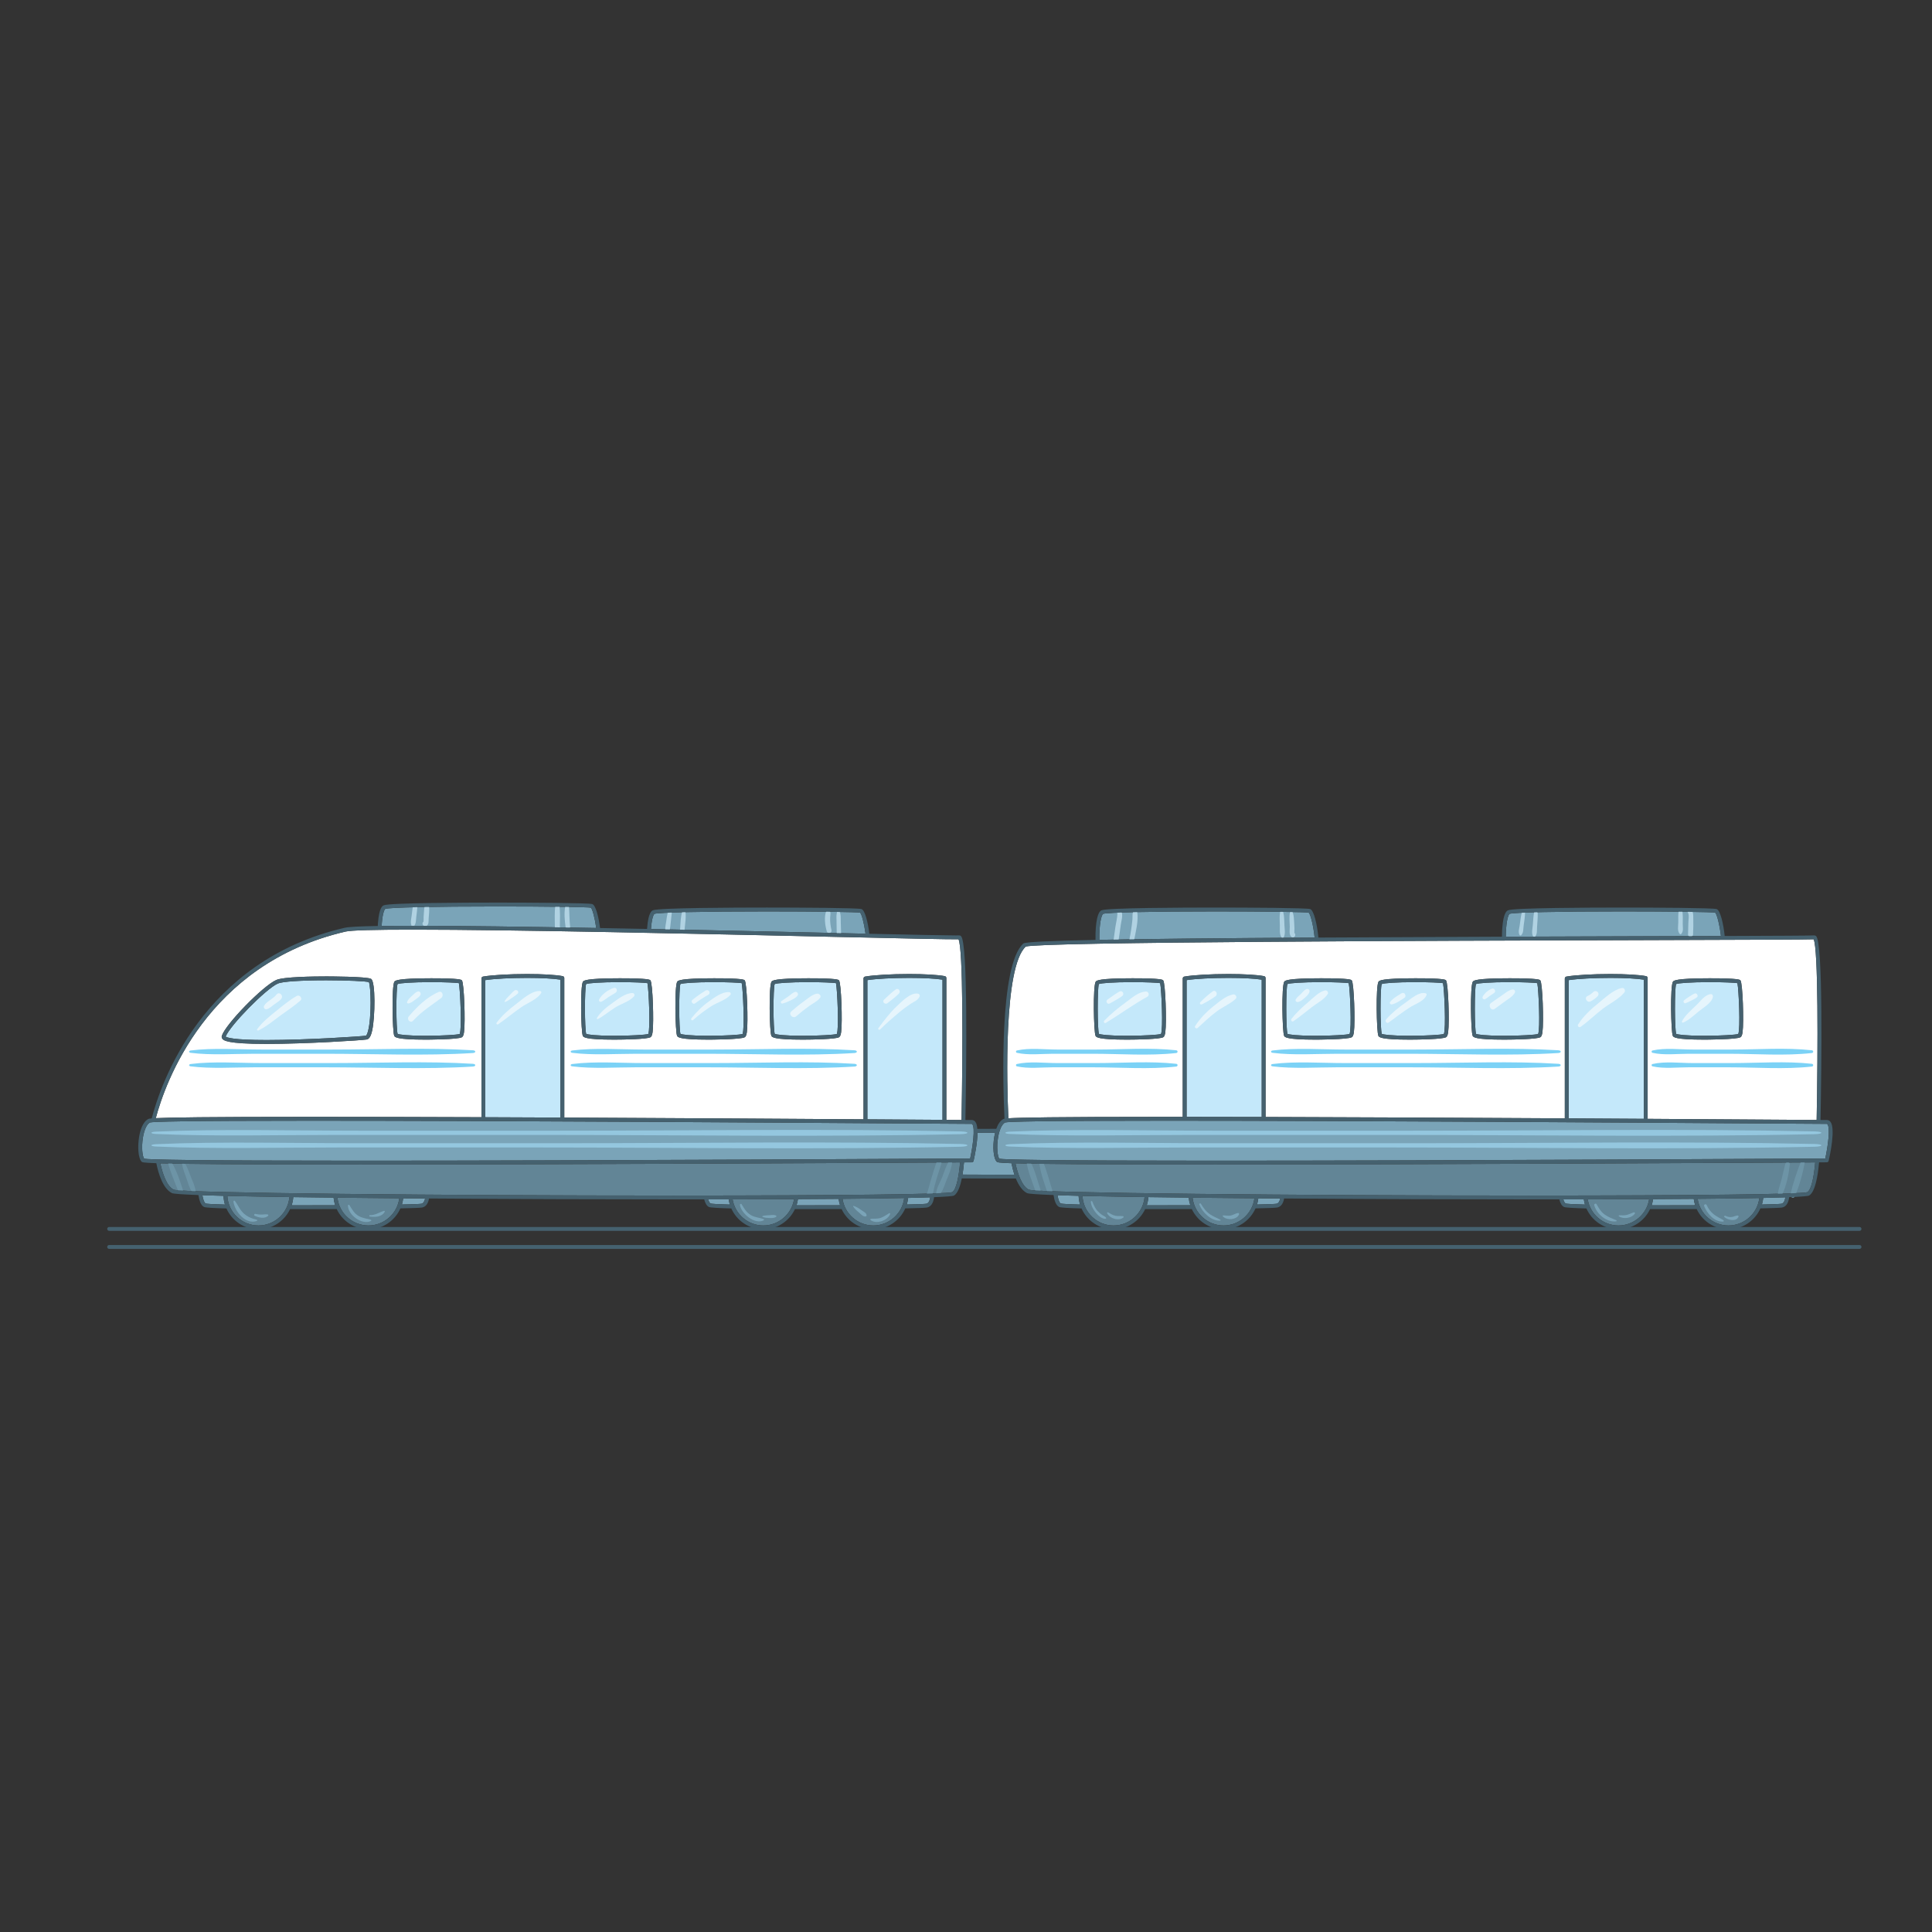 <?xml version="1.0" encoding="utf-8"?>
<svg version="1.1" xmlns="http://www.w3.org/2000/svg" x="0px" y="0px" viewBox="0 0 500 500" style="enable-background:new 0 0 500 500;">
  <rect x="0" y="0" width="500" height="500" fill="#333333" stroke="none"/>
  <g/>
  <g id="Object">
    <g>
      <g>
        <g>
          <path style="fill:#7AA4B8;" d="M262.538,304.007c-0.342-1.016-0.591-2.045-0.774-2.966c-3.53-0.122-3.67-0.258-3.789-0.377 c-0.955-0.955-1.059-4.011-0.671-6.399c0.053-0.328,0.13-0.717,0.232-1.126c-1.581,0.005-3.105,0.012-4.561,0.02 c-0.023,2.715-0.794,6.311-1.009,7.262c-0.051,0.227-0.252,0.389-0.484,0.39c-0.076,0-0.771,0.005-2,0.012 c-0.091,1.039-0.214,2.12-0.382,3.156c2.743,0.022,5.903,0.034,9.531,0.034C259.94,304.012,261.246,304.01,262.538,304.007z"/>
          <path style="fill:#7AA4B8;" d="M53.22,311.458c0.279,0.095,1.823,0.199,4.999,0.285c-0.222-0.72-0.346-1.48-0.38-2.263 c-2.023-0.051-3.852-0.104-5.464-0.16C52.572,310.488,52.889,311.311,53.22,311.458z"/>
          <path style="fill:#7AA4B8;" d="M110.019,310.164c-1.904-0.014-3.797-0.029-5.675-0.044c-0.063,0.552-0.174,1.089-0.331,1.606 c2.716-0.058,4.52-0.125,5.009-0.196C109.509,311.461,109.841,310.992,110.019,310.164z"/>
          <path style="fill:#7AA4B8;" d="M86.329,309.947c-3.625-0.041-7.111-0.085-10.424-0.132c-0.059,0.732-0.203,1.439-0.426,2.113 c1.051,0.002,2.143,0.003,3.28,0.003c0.001,0,0.004,0,0.005,0c2.718,0,5.401-0.006,7.981-0.017 C86.537,311.285,86.394,310.628,86.329,309.947z"/>
          <path style="fill:#628596;" d="M74.906,309.801c-6.072-0.088-11.512-0.187-16.065-0.297c0.22,4.249,3.736,7.642,8.04,7.642 C71.084,317.146,74.542,313.91,74.906,309.801z"/>
          <path style="fill:#628596;" d="M103.335,310.112c-5.511-0.046-10.882-0.097-16-0.154c0.437,4.035,3.862,7.187,8.012,7.187 C99.443,317.146,102.828,314.072,103.335,310.112z"/>
          <path style="fill:#7AA4B8;" d="M217.035,310.265c-3.363,0.028-6.895,0.051-10.525,0.069c-0.076,0.548-0.197,1.081-0.367,1.593 c1.05,0.002,2.142,0.003,3.279,0.003c0.001,0,0.004,0,0.005,0c2.718,0,5.401-0.006,7.981-0.017 C217.233,311.384,217.109,310.833,217.035,310.265z"/>
          <path style="fill:#7AA4B8;" d="M183.884,311.458c0.279,0.095,1.823,0.199,4.999,0.285c-0.134-0.435-0.226-0.888-0.294-1.348 c-1.771,0.003-3.542,0.006-5.306,0.008C183.459,310.975,183.669,311.363,183.884,311.458z"/>
          <path style="fill:#7AA4B8;" d="M240.719,310.026c0.009-0.05,0.013-0.104,0.021-0.156c-1.636,0.057-3.559,0.108-5.719,0.154 c-0.061,0.586-0.179,1.155-0.346,1.702c2.716-0.058,4.52-0.125,5.01-0.196C240.203,311.457,240.55,310.95,240.719,310.026z"/>
          <path style="fill:#628596;" d="M205.498,310.34c-5.17,0.025-10.529,0.042-15.898,0.053c0.628,3.823,3.947,6.753,7.945,6.753 C201.562,317.146,204.892,314.189,205.498,310.34z"/>
          <path style="fill:#628596;" d="M234.008,310.046c-4.503,0.09-9.957,0.158-15.964,0.21c0.57,3.89,3.92,6.889,7.966,6.889 C230.129,317.146,233.531,314.038,234.008,310.046z"/>
          <path style="fill:#628596;" d="M248.472,300.827c-16.635,0.096-98.776,0.553-155.278,0.553c-31.858,0-45.66-0.135-51.699-0.307 c0.546,2.569,1.637,5.905,3.458,6.816c2.396,0.866,70.276,1.518,129.356,1.518c42.979,0.001,70.618-0.336,72.136-0.877 C247.511,307.861,248.151,304.421,248.472,300.827z"/>
          <path style="fill:#7AA4B8;" d="M98.772,239.638c2.283-0.031,4.96-0.046,8.057-0.046c12.15,0,29.303,0.24,47.473,0.57 c-0.363-2.63-0.996-4.941-1.385-5.26c-0.719-0.156-11.552-0.309-24.077-0.309c-16.466,0-28.17,0.251-29.124,0.626 c-0.163,0.07-0.683,0.91-0.901,3.747C98.798,239.189,98.784,239.414,98.772,239.638z"/>
          <path style="fill:#7AA4B8;" d="M168.47,240.432c16.609,0.331,33.211,0.705,46.894,1.014c3.041,0.068,5.924,0.133,8.633,0.194 c-0.358-2.711-1.013-5.127-1.413-5.455c-0.719-0.156-11.552-0.308-24.077-0.308c-16.466,0-28.171,0.251-29.125,0.626 c-0.163,0.07-0.683,0.91-0.9,3.749C168.476,240.312,168.474,240.372,168.47,240.432z"/>
          <path style="fill:#FFFFFF;" d="M89.466,241.083c-36.098,8.33-46.808,39.474-49.146,48.292 c3.343-0.164,12.824-0.337,40.499-0.337c13.011,0,28.085,0.038,43.777,0.097V253.23c0-0.243,0.175-0.451,0.414-0.492 c2.305-0.401,6.779-0.66,11.399-0.66c4.004,0,7.363,0.198,9.218,0.544c0.236,0.044,0.408,0.25,0.408,0.491v36.114 c28.702,0.135,57.308,0.317,77.441,0.45V253.23c0-0.243,0.175-0.451,0.414-0.492c2.304-0.401,6.778-0.66,11.398-0.66 c4.004,0,7.364,0.198,9.219,0.544c0.236,0.044,0.408,0.25,0.408,0.491v36.707c1.57,0.01,2.886,0.019,3.926,0.025 c0.353-18.856,0.412-44.379-0.776-46.759c-1.698,0.056-14.464-0.229-32.726-0.64c-32.771-0.738-82.296-1.854-108.512-1.854 C96.724,240.591,90.882,240.757,89.466,241.083z M96.332,266.615c-0.334,1.553-0.777,2.295-1.438,2.404 c-1.301,0.217-15.66,1.143-25.945,1.143c0,0,0,0-0.001,0c-10.438,0-11.119-0.946-11.41-1.35 c-0.165-0.229-0.208-0.501-0.12-0.765c1.016-3.047,10.619-12.888,14.076-14.425c1.881-0.836,9.693-0.926,12.965-0.926 c0.106,0,10.636,0.008,11.594,0.646C97.2,254.108,97.084,263.116,96.332,266.615z M120.09,267.109 c-0.106,0.764-0.254,1.132-0.529,1.313c-0.939,0.616-9.279,0.634-9.362,0.634c-7.675,0-8.005-0.663-8.163-0.982 c-0.474-0.951-0.711-12.989,0.043-14.026c0.173-0.238,0.633-0.871,9.524-0.871c7.463,0,7.801,0.387,7.929,0.532 C120.126,254.395,120.451,264.507,120.09,267.109z M193.288,267.109c-0.105,0.764-0.254,1.132-0.529,1.313 c-0.939,0.616-9.279,0.634-9.363,0.634c-7.675,0-8.004-0.663-8.163-0.982c-0.473-0.951-0.71-12.989,0.044-14.026 c0.173-0.238,0.633-0.871,9.524-0.871c7.463,0,7.801,0.387,7.929,0.532C193.324,254.395,193.648,264.507,193.288,267.109z M217.688,267.103c-0.107,0.769-0.255,1.139-0.53,1.319c-0.793,0.52-7.028,0.634-9.363,0.634c-7.675,0-8.005-0.663-8.163-0.982 c-0.474-0.95-0.711-12.987,0.043-14.026c0.173-0.238,0.634-0.871,9.525-0.871c7.463,0,7.801,0.387,7.928,0.533 C217.72,254.39,218.046,264.499,217.688,267.103z M168.33,253.71c0.593,0.68,0.918,10.789,0.561,13.393 c-0.106,0.769-0.255,1.139-0.53,1.319c-0.793,0.52-7.028,0.634-9.363,0.634c-7.675,0-8.005-0.663-8.163-0.982 c-0.474-0.951-0.711-12.989,0.043-14.026c0.173-0.238,0.633-0.871,9.525-0.871C167.865,253.177,168.203,253.564,168.33,253.71z"/>
          <path style="fill:#C4E8FA;" d="M125.596,253.655v35.484c6.415,0.025,12.926,0.053,19.439,0.083v-35.688 c-1.863-0.291-4.964-0.457-8.626-0.457C132.107,253.077,127.948,253.302,125.596,253.655z"/>
          <path style="fill:#C4E8FA;" d="M224.477,253.655v36.028c4.234,0.028,8.082,0.054,11.451,0.077 c3.071,0.021,5.746,0.039,7.988,0.053v-36.279c-1.863-0.291-4.964-0.457-8.627-0.457 C230.988,253.077,226.828,253.302,224.477,253.655z"/>
          <path style="fill:#C4E8FA;" d="M111.603,254.177c-4.999,0-8.109,0.244-8.721,0.495c-0.404,1.313-0.386,11.581,0.023,12.89 c0.397,0.185,2.33,0.494,7.293,0.494c4.305,0,8.075-0.237,8.772-0.459c0.596-1.289,0.128-11.532-0.21-13.161 C117.998,254.305,115.154,254.177,111.603,254.177z"/>
          <path style="fill:#45616F;" d="M111.603,253.177c-8.892,0-9.352,0.633-9.524,0.871c-0.754,1.037-0.517,13.075-0.043,14.026 c0.158,0.318,0.488,0.982,8.163,0.982c0.083,0,8.423-0.018,9.362-0.634c0.275-0.181,0.424-0.549,0.529-1.313 c0.36-2.603,0.036-12.715-0.559-13.4C119.404,253.564,119.066,253.177,111.603,253.177z M118.971,267.597 c-0.697,0.222-4.468,0.459-8.772,0.459c-4.963,0-6.896-0.31-7.293-0.494c-0.409-1.309-0.428-11.576-0.023-12.89 c0.611-0.251,3.722-0.495,8.721-0.495c3.551,0,6.395,0.128,7.158,0.259C119.099,256.065,119.567,266.308,118.971,267.597z"/>
          <path style="fill:#C4E8FA;" d="M160.401,254.177c-4.999,0-8.109,0.244-8.721,0.495c-0.404,1.313-0.386,11.581,0.023,12.89 c0.397,0.185,2.33,0.494,7.293,0.494c4.305,0,8.075-0.237,8.773-0.459c0.596-1.291,0.128-11.534-0.211-13.161 C166.796,254.305,163.953,254.177,160.401,254.177z"/>
          <path style="fill:#45616F;" d="M150.876,254.048c-0.754,1.037-0.517,13.075-0.043,14.026c0.158,0.318,0.488,0.982,8.163,0.982 c2.335,0,8.57-0.114,9.363-0.634c0.275-0.181,0.424-0.551,0.53-1.319c0.357-2.604,0.032-12.713-0.561-13.393 c-0.127-0.146-0.465-0.533-7.929-0.533C151.509,253.177,151.049,253.81,150.876,254.048z M167.77,267.597 c-0.698,0.222-4.469,0.459-8.773,0.459c-4.963,0-6.896-0.31-7.293-0.494c-0.409-1.309-0.428-11.576-0.023-12.89 c0.611-0.251,3.722-0.495,8.721-0.495c3.552,0,6.395,0.128,7.158,0.259C167.898,256.063,168.366,266.306,167.77,267.597z"/>
          <path style="fill:#C4E8FA;" d="M184.8,254.177c-4.999,0-8.109,0.244-8.721,0.495c-0.404,1.313-0.386,11.581,0.023,12.89 c0.398,0.185,2.33,0.494,7.292,0.494c4.306,0,8.076-0.237,8.773-0.459c0.596-1.289,0.128-11.532-0.21-13.161 C191.195,254.305,188.351,254.177,184.8,254.177z"/>
          <path style="fill:#45616F;" d="M184.8,253.177c-8.892,0-9.352,0.633-9.524,0.871c-0.754,1.037-0.517,13.075-0.044,14.026 c0.159,0.318,0.488,0.982,8.163,0.982c0.084,0,8.424-0.018,9.363-0.634c0.275-0.181,0.424-0.549,0.529-1.313 c0.36-2.603,0.036-12.715-0.559-13.4C192.601,253.564,192.263,253.177,184.8,253.177z M192.168,267.597 c-0.697,0.222-4.468,0.459-8.773,0.459c-4.962,0-6.894-0.31-7.292-0.494c-0.409-1.309-0.428-11.576-0.023-12.89 c0.611-0.251,3.722-0.495,8.721-0.495c3.551,0,6.395,0.128,7.158,0.259C192.296,256.065,192.764,266.308,192.168,267.597z"/>
          <path style="fill:#C4E8FA;" d="M209.2,254.177c-4.999,0-8.109,0.244-8.722,0.495c-0.403,1.314-0.386,11.58,0.023,12.89 c0.398,0.185,2.33,0.494,7.293,0.494c4.305,0,8.075-0.237,8.773-0.459c0.596-1.291,0.128-11.534-0.211-13.161 C215.594,254.305,212.751,254.177,209.2,254.177z"/>
          <path style="fill:#45616F;" d="M209.2,253.177c-8.892,0-9.353,0.633-9.525,0.871c-0.754,1.039-0.517,13.076-0.043,14.026 c0.158,0.318,0.488,0.982,8.163,0.982c2.335,0,8.57-0.114,9.363-0.634c0.275-0.181,0.424-0.551,0.53-1.319 c0.357-2.604,0.032-12.713-0.561-13.393C217.001,253.564,216.663,253.177,209.2,253.177z M216.568,267.597 c-0.698,0.222-4.469,0.459-8.773,0.459c-4.963,0-6.895-0.31-7.293-0.494c-0.409-1.309-0.427-11.575-0.023-12.89 c0.612-0.251,3.723-0.495,8.722-0.495c3.551,0,6.395,0.128,7.157,0.259C216.696,256.063,217.164,266.306,216.568,267.597z"/>
          <path style="fill:#7AA4B8;" d="M93.194,300.38c60.728,0,151.093-0.527,157.883-0.568c0.661-3.067,1.344-7.88,0.555-8.867 c-0.064-0.08-0.108-0.087-0.152-0.087c-0.989,0-6.66-0.038-15.558-0.098c-32.155-0.216-107.456-0.722-155.103-0.722 c-33.427,0-41.292,0.251-42.005,0.462c-0.796,0.401-1.493,1.873-1.826,3.922c-0.394,2.421-0.157,4.792,0.322,5.454 C38.625,300.11,49.619,300.38,93.194,300.38z"/>
          <path style="fill:#C4E8FA;" d="M84.459,253.697c-6.581,0-11.394,0.321-12.559,0.84c-3.101,1.378-12.42,10.881-13.502,13.737 c0.294,0.227,1.895,0.888,10.55,0.888c10.659,0,24.729-0.953,25.782-1.129c-0.007,0,0.232-0.131,0.5-1.115 c0.981-3.611,0.762-11.701,0.236-12.747C94.695,253.942,90.123,253.697,84.459,253.697z"/>
          <path style="fill:#45616F;" d="M84.459,252.697c-3.272,0-11.084,0.09-12.965,0.926c-3.457,1.537-13.061,11.378-14.076,14.425 c-0.088,0.264-0.045,0.535,0.12,0.765c0.291,0.403,0.973,1.35,11.41,1.35c0.001,0,0.001,0,0.001,0 c10.285,0,24.645-0.926,25.945-1.143c0.66-0.109,1.104-0.852,1.438-2.404c0.752-3.499,0.868-12.507-0.279-13.272 C95.094,252.705,84.565,252.697,84.459,252.697z M95.23,266.918c-0.268,0.984-0.507,1.115-0.5,1.115 c-1.053,0.176-15.123,1.129-25.782,1.129c-8.655,0-10.256-0.661-10.55-0.888c1.082-2.856,10.401-12.359,13.502-13.737 c1.165-0.518,5.977-0.84,12.559-0.84c5.664,0,10.236,0.245,11.008,0.474C95.992,255.217,96.211,263.307,95.23,266.918z"/>
          <path style="fill:#7AA4B8;" d="M307.633,309.947c-3.625-0.041-7.11-0.085-10.424-0.132c-0.059,0.732-0.203,1.439-0.426,2.113 c1.051,0.002,2.143,0.003,3.28,0.003c0.001,0,0.004,0,0.005,0c2.718,0,5.401-0.006,7.981-0.017 C307.841,311.285,307.698,310.628,307.633,309.947z"/>
          <path style="fill:#7AA4B8;" d="M331.324,310.164c-1.904-0.014-3.797-0.029-5.676-0.044c-0.063,0.552-0.174,1.089-0.332,1.606 c2.716-0.058,4.52-0.125,5.01-0.196C330.814,311.461,331.145,310.993,331.324,310.164z"/>
          <path style="fill:#7AA4B8;" d="M274.524,311.458c0.279,0.095,1.823,0.199,4.999,0.285c-0.221-0.72-0.345-1.48-0.379-2.263 c-2.023-0.051-3.852-0.104-5.464-0.16C273.876,310.488,274.193,311.311,274.524,311.458z"/>
          <path style="fill:#628596;" d="M296.209,309.801c-6.072-0.088-11.512-0.187-16.065-0.297c0.22,4.249,3.736,7.642,8.04,7.642 C292.388,317.146,295.845,313.91,296.209,309.801z"/>
          <path style="fill:#628596;" d="M324.639,310.112c-5.511-0.046-10.882-0.097-16-0.154c0.437,4.035,3.862,7.187,8.012,7.187 C320.746,317.146,324.131,314.072,324.639,310.112z"/>
          <path style="fill:#7AA4B8;" d="M462.023,310.026c0.009-0.05,0.013-0.104,0.021-0.156c-1.635,0.057-3.558,0.108-5.717,0.154 c-0.061,0.586-0.179,1.155-0.346,1.702c2.716-0.058,4.52-0.125,5.009-0.196C461.506,311.457,461.854,310.95,462.023,310.026z"/>
          <path style="fill:#7AA4B8;" d="M438.339,310.265c-3.363,0.028-6.895,0.051-10.525,0.069c-0.076,0.548-0.197,1.081-0.367,1.593 c1.05,0.002,2.142,0.003,3.279,0.003c0.001,0,0.004,0,0.005,0c2.718,0,5.401-0.006,7.981-0.017 C438.536,311.384,438.413,310.833,438.339,310.265z"/>
          <path style="fill:#7AA4B8;" d="M405.188,311.458c0.279,0.095,1.823,0.199,4.999,0.285c-0.134-0.435-0.227-0.888-0.294-1.348 c-1.771,0.003-3.542,0.006-5.306,0.008C404.763,310.975,404.973,311.363,405.188,311.458z"/>
          <path style="fill:#628596;" d="M426.802,310.34c-5.17,0.025-10.529,0.042-15.898,0.053c0.628,3.823,3.947,6.753,7.945,6.753 C422.866,317.146,426.196,314.189,426.802,310.34z"/>
          <path style="fill:#628596;" d="M455.313,310.046c-4.503,0.09-9.958,0.158-15.965,0.21c0.57,3.89,3.92,6.889,7.966,6.889 C451.433,317.146,454.835,314.038,455.313,310.046z"/>
          <path style="fill:#628596;" d="M469.776,300.827c-16.635,0.096-98.776,0.553-155.277,0.553c-31.86,0-45.662-0.135-51.7-0.307 c0.546,2.569,1.637,5.905,3.458,6.816c2.396,0.866,70.276,1.518,129.357,1.518c42.979,0.001,70.618-0.336,72.136-0.877 C468.814,307.861,469.454,304.421,469.776,300.827z"/>
          <path style="fill:#7AA4B8;" d="M338.693,236.186c-0.719-0.156-11.552-0.309-24.077-0.309c-16.466,0-28.171,0.251-29.125,0.626 c-0.163,0.07-0.682,0.909-0.9,3.744c-0.078,1.008-0.101,2.02-0.083,2.983c12.666-0.248,31.336-0.433,55.717-0.581 C339.914,239.553,339.142,236.553,338.693,236.186z"/>
          <path style="fill:#7AA4B8;" d="M389.698,242.417c11.463-0.042,23.678-0.082,36.631-0.121c6.875-0.021,13.325-0.04,19.043-0.059 c-0.334-2.945-1.055-5.701-1.485-6.053c-0.719-0.156-11.552-0.308-24.077-0.308c-16.466,0-28.171,0.251-29.125,0.626 c-0.163,0.07-0.683,0.91-0.9,3.749C389.729,240.979,389.702,241.706,389.698,242.417z"/>
          <path style="fill:#FFFFFF;" d="M306.091,289.039v-35.81c0-0.243,0.175-0.451,0.414-0.492c2.304-0.401,6.778-0.66,11.398-0.66 c4.004,0,7.364,0.198,9.219,0.544c0.236,0.044,0.408,0.25,0.408,0.491v35.963c24.721,0.065,52.694,0.207,77.44,0.352V253.23 c0-0.243,0.175-0.451,0.414-0.492c2.305-0.401,6.779-0.66,11.399-0.66c4.004,0,7.364,0.198,9.219,0.544 c0.236,0.044,0.408,0.25,0.408,0.491v36.445c12.208,0.077,22.844,0.148,30.822,0.202c5.832,0.039,10.265,0.069,12.913,0.085 c0.353-18.852,0.412-44.368-0.775-46.758c-1.789,0.083-16.329,0.13-43.04,0.21c-54.943,0.163-157.043,0.466-160.87,1.676 c-5.801,5.368-4.871,35.947-4.495,44.439c2.672-0.174,11.391-0.374,41.156-0.374 C303.424,289.038,304.75,289.039,306.091,289.039z M450.418,253.709c0.595,0.686,0.919,10.798,0.558,13.4 c-0.105,0.764-0.254,1.132-0.529,1.313c-0.939,0.616-9.279,0.634-9.363,0.634c-7.675,0-8.005-0.663-8.163-0.982 c-0.474-0.95-0.711-12.987,0.043-14.026c0.173-0.238,0.634-0.871,9.525-0.871C449.952,253.177,450.29,253.564,450.418,253.709z M381.17,254.048c0.173-0.238,0.633-0.871,9.524-0.871c7.464,0,7.802,0.387,7.929,0.533c0.595,0.684,0.919,10.796,0.56,13.398 c-0.105,0.765-0.254,1.133-0.529,1.314c-0.793,0.52-7.028,0.634-9.363,0.634c-7.675,0-8.005-0.663-8.163-0.982 C380.653,267.123,380.416,255.085,381.17,254.048z M356.77,254.048c0.173-0.238,0.634-0.871,9.525-0.871 c7.463,0,7.801,0.387,7.928,0.533c0.593,0.68,0.918,10.789,0.561,13.393c-0.107,0.769-0.255,1.139-0.53,1.319 c-0.793,0.52-7.028,0.634-9.363,0.634c-7.675,0-8.005-0.663-8.163-0.982C356.254,267.124,356.016,255.087,356.77,254.048z M349.825,253.709c0.595,0.686,0.919,10.798,0.559,13.4c-0.105,0.764-0.254,1.132-0.529,1.313 c-0.94,0.616-9.279,0.634-9.362,0.634c-7.675,0-8.005-0.663-8.163-0.982c-0.474-0.951-0.711-12.989,0.043-14.026 c0.173-0.238,0.633-0.871,9.524-0.871C349.359,253.177,349.697,253.564,349.825,253.709z M301.587,267.103 c-0.106,0.769-0.255,1.139-0.53,1.319c-0.793,0.52-7.028,0.634-9.363,0.634c-7.675,0-8.005-0.663-8.163-0.982 c-0.474-0.95-0.711-12.987,0.043-14.026c0.173-0.238,0.634-0.871,9.525-0.871c7.463,0,7.801,0.387,7.928,0.533 C301.619,254.39,301.944,264.499,301.587,267.103z"/>
          <path style="fill:#C4E8FA;" d="M307.091,253.655v35.385c6.137,0.004,12.661,0.016,19.439,0.033v-35.539 c-1.863-0.291-4.964-0.457-8.627-0.457C313.602,253.077,309.442,253.302,307.091,253.655z"/>
          <path style="fill:#C4E8FA;" d="M405.971,253.655v35.778c6.776,0.04,13.3,0.08,19.44,0.118v-36.017 c-1.863-0.291-4.964-0.457-8.627-0.457C412.482,253.077,408.323,253.302,405.971,253.655z"/>
          <path style="fill:#C4E8FA;" d="M293.098,254.177c-4.999,0-8.109,0.244-8.722,0.495c-0.403,1.314-0.386,11.58,0.023,12.89 c0.397,0.185,2.33,0.494,7.293,0.494c4.305,0,8.075-0.237,8.773-0.459c0.596-1.291,0.128-11.534-0.211-13.161 C299.493,254.305,296.649,254.177,293.098,254.177z"/>
          <path style="fill:#45616F;" d="M293.098,253.177c-8.892,0-9.352,0.633-9.525,0.871c-0.754,1.039-0.517,13.076-0.043,14.026 c0.158,0.318,0.488,0.982,8.163,0.982c2.335,0,8.57-0.114,9.363-0.634c0.275-0.181,0.424-0.551,0.53-1.319 c0.357-2.604,0.032-12.713-0.56-13.393C300.899,253.564,300.561,253.177,293.098,253.177z M300.466,267.597 c-0.698,0.222-4.469,0.459-8.773,0.459c-4.963,0-6.896-0.31-7.293-0.494c-0.409-1.309-0.427-11.575-0.023-12.89 c0.612-0.251,3.723-0.495,8.722-0.495c3.551,0,6.395,0.128,7.157,0.259C300.594,256.063,301.062,266.306,300.466,267.597z"/>
          <path style="fill:#C4E8FA;" d="M341.896,254.177c-4.999,0-8.109,0.244-8.721,0.495c-0.404,1.313-0.386,11.581,0.023,12.89 c0.397,0.185,2.33,0.494,7.293,0.494c4.305,0,8.075-0.237,8.772-0.459c0.596-1.289,0.128-11.532-0.21-13.161 C348.291,254.305,345.447,254.177,341.896,254.177z"/>
          <path style="fill:#45616F;" d="M332.372,254.048c-0.754,1.037-0.517,13.075-0.043,14.026c0.158,0.318,0.488,0.982,8.163,0.982 c0.083,0,8.423-0.018,9.362-0.634c0.275-0.181,0.424-0.549,0.529-1.313c0.36-2.603,0.036-12.715-0.559-13.4 c-0.128-0.145-0.466-0.532-7.929-0.532C333.005,253.177,332.545,253.81,332.372,254.048z M349.264,267.597 c-0.697,0.222-4.468,0.459-8.772,0.459c-4.963,0-6.896-0.31-7.293-0.494c-0.409-1.309-0.428-11.576-0.023-12.89 c0.611-0.251,3.722-0.495,8.721-0.495c3.551,0,6.395,0.128,7.158,0.259C349.392,256.065,349.86,266.308,349.264,267.597z"/>
          <path style="fill:#C4E8FA;" d="M366.296,254.177c-4.999,0-8.109,0.244-8.722,0.495c-0.403,1.314-0.386,11.58,0.023,12.89 c0.397,0.185,2.33,0.494,7.293,0.494c4.305,0,8.075-0.237,8.773-0.459c0.596-1.291,0.128-11.534-0.211-13.161 C372.69,254.305,369.846,254.177,366.296,254.177z"/>
          <path style="fill:#45616F;" d="M364.89,269.056c2.335,0,8.57-0.114,9.363-0.634c0.275-0.181,0.424-0.551,0.53-1.319 c0.357-2.604,0.032-12.713-0.561-13.393c-0.127-0.146-0.465-0.533-7.928-0.533c-8.892,0-9.353,0.633-9.525,0.871 c-0.754,1.039-0.517,13.076-0.043,14.026C356.885,268.393,357.215,269.056,364.89,269.056z M373.664,267.597 c-0.698,0.222-4.469,0.459-8.773,0.459c-4.963,0-6.896-0.31-7.293-0.494c-0.409-1.309-0.427-11.575-0.023-12.89 c0.612-0.251,3.723-0.495,8.722-0.495c3.551,0,6.395,0.128,7.157,0.259C373.792,256.063,374.259,266.306,373.664,267.597z"/>
          <path style="fill:#C4E8FA;" d="M390.694,254.177c-4.999,0-8.109,0.244-8.721,0.495c-0.404,1.313-0.386,11.581,0.024,12.89 c0.397,0.185,2.33,0.494,7.293,0.494c4.305,0,8.075-0.237,8.773-0.459c0.595-1.29,0.127-11.533-0.211-13.161 C397.089,254.305,394.245,254.177,390.694,254.177z"/>
          <path style="fill:#45616F;" d="M389.29,269.056c2.335,0,8.57-0.114,9.363-0.634c0.275-0.181,0.424-0.549,0.529-1.314 c0.359-2.603,0.035-12.715-0.56-13.398c-0.127-0.146-0.465-0.533-7.929-0.533c-8.892,0-9.352,0.633-9.524,0.871 c-0.754,1.037-0.517,13.075-0.043,14.026C381.285,268.393,381.615,269.056,389.29,269.056z M398.063,267.597 c-0.698,0.222-4.469,0.459-8.773,0.459c-4.963,0-6.895-0.31-7.293-0.494c-0.409-1.309-0.428-11.576-0.024-12.89 c0.611-0.251,3.722-0.495,8.721-0.495c3.551,0,6.395,0.128,7.158,0.259C398.19,256.064,398.658,266.307,398.063,267.597z"/>
          <path style="fill:#C4E8FA;" d="M442.489,254.177c-4.999,0-8.109,0.244-8.722,0.495c-0.403,1.314-0.386,11.58,0.023,12.89 c0.397,0.185,2.33,0.494,7.293,0.494c4.306,0,8.076-0.237,8.773-0.459c0.596-1.289,0.128-11.532-0.21-13.161 C448.883,254.305,446.04,254.177,442.489,254.177z"/>
          <path style="fill:#45616F;" d="M432.964,254.048c-0.754,1.039-0.517,13.076-0.043,14.026c0.158,0.318,0.488,0.982,8.163,0.982 c0.084,0,8.424-0.018,9.363-0.634c0.275-0.181,0.424-0.549,0.529-1.313c0.36-2.603,0.036-12.715-0.558-13.4 c-0.128-0.145-0.466-0.532-7.929-0.532C433.597,253.177,433.136,253.81,432.964,254.048z M449.857,267.597 c-0.697,0.222-4.468,0.459-8.773,0.459c-4.963,0-6.896-0.31-7.293-0.494c-0.409-1.309-0.427-11.575-0.023-12.89 c0.612-0.251,3.723-0.495,8.722-0.495c3.551,0,6.395,0.128,7.158,0.259C449.985,256.065,450.453,266.308,449.857,267.597z"/>
          <path style="fill:#7AA4B8;" d="M472.38,299.811c0.661-3.067,1.344-7.88,0.555-8.867c-0.063-0.08-0.108-0.087-0.152-0.087 c-0.988,0-6.659-0.038-15.556-0.098c-32.155-0.216-107.457-0.722-155.104-0.722c-33.427,0-41.292,0.251-42.005,0.462 c-0.797,0.401-1.494,1.874-1.827,3.924c-0.393,2.42-0.155,4.791,0.324,5.452c1.315,0.234,12.309,0.504,55.884,0.504 C375.227,300.38,465.59,299.853,472.38,299.811z"/>
          <path style="fill:#E6F5FC;" d="M72.75,257.345c-0.025-0.023-0.05-0.046-0.076-0.069c-0.376-0.345-0.875-0.243-1.161,0.15 c-0.823,1.135-2.463,1.63-3.163,2.876c-0.256,0.456,0.163,1.028,0.679,0.884c0.742-0.207,1.374-0.824,1.982-1.279 c0.611-0.457,1.464-0.897,1.867-1.558C73.066,258.041,73.019,257.592,72.75,257.345z"/>
          <path style="fill:#E6F5FC;" d="M76.799,257.754c-1.848,1.033-3.54,2.452-5.189,3.777c-1.827,1.467-3.69,2.934-5.073,4.843 c-0.15,0.208,0.13,0.413,0.321,0.321c2.085-1.016,3.871-2.528,5.735-3.891c1.715-1.255,3.545-2.438,5.135-3.847 C78.394,258.365,77.54,257.34,76.799,257.754z"/>
          <path style="fill:#E6F5FC;" d="M108.105,256.601c-0.606,0.192-1.065,0.76-1.53,1.178c-0.469,0.423-1.018,0.935-1.234,1.541 c-0.086,0.24,0.167,0.41,0.375,0.375c0.581-0.098,1.151-0.527,1.608-0.882c0.487-0.378,1.188-0.753,1.478-1.305 C109.042,257.051,108.648,256.429,108.105,256.601z"/>
          <path style="fill:#E6F5FC;" d="M113.542,256.721c-3.032,1.271-5.665,3.855-7.751,6.333c-0.646,0.768,0.424,1.877,1.116,1.116 c2.18-2.396,4.733-3.979,7.292-5.893C114.9,257.752,114.506,256.317,113.542,256.721z"/>
          <path style="fill:#E6F5FC;" d="M133.113,256.359c-0.514,0.416-0.957,0.942-1.419,1.415c-0.448,0.459-0.852,0.836-1.124,1.423 c-0.028,0.06,0.017,0.135,0.088,0.115c0.608-0.17,1.045-0.499,1.556-0.864c0.576-0.412,1.2-0.786,1.728-1.26 C134.513,256.675,133.688,255.893,133.113,256.359z"/>
          <path style="fill:#E6F5FC;" d="M139.737,256.46c-2.238-0.024-4.435,2.08-6.141,3.358c-1.859,1.393-3.7,3.015-5.087,4.885 c-0.173,0.233,0.164,0.554,0.396,0.396c2.065-1.414,3.978-3.04,6.043-4.464c1.642-1.133,4.007-1.921,5.1-3.633 C140.197,256.766,140,256.462,139.737,256.46z"/>
          <path style="fill:#E6F5FC;" d="M158.848,255.672c-1.383,0.433-3.125,1.648-3.782,2.97c-0.2,0.402,0.195,0.768,0.588,0.588 c0.62-0.285,1.162-0.727,1.716-1.12c0.638-0.452,1.355-0.776,1.984-1.237C159.92,256.458,159.608,255.434,158.848,255.672z"/>
          <path style="fill:#E6F5FC;" d="M163.684,256.994c-1.837,0.021-3.699,1.52-5.142,2.548c-1.497,1.066-3.114,2.332-4.072,3.922 c-0.104,0.173,0.099,0.357,0.267,0.267c1.571-0.84,2.978-2.058,4.496-3.006c1.506-0.941,3.624-1.529,4.826-2.824 C164.367,257.57,164.162,256.989,163.684,256.994z"/>
          <path style="fill:#E6F5FC;" d="M183.609,256.721c-0.034-0.117-0.084-0.197-0.167-0.286c-0.195-0.21-0.543-0.247-0.785-0.101 c-1.216,0.732-2.371,1.549-3.475,2.441c-0.509,0.411,0.177,1.302,0.701,0.908c1.092-0.823,2.234-1.566,3.428-2.23 C183.561,257.314,183.69,256.995,183.609,256.721z"/>
          <path style="fill:#E6F5FC;" d="M188.69,256.757c-1.859-0.116-3.776,1.392-5.225,2.41c-1.743,1.225-3.193,2.702-4.526,4.353 c-0.255,0.317,0.142,0.736,0.453,0.453c1.474-1.343,3.09-2.541,4.769-3.615c1.511-0.966,3.644-1.518,4.838-2.854 C189.26,257.212,189.077,256.782,188.69,256.757z"/>
          <path style="fill:#E6F5FC;" d="M205.731,256.712c-0.646,0.218-1.152,0.77-1.704,1.162c-0.581,0.412-1.183,0.801-1.775,1.197 c-0.326,0.218-0.127,0.747,0.271,0.643c0.744-0.196,1.418-0.466,2.104-0.813c0.645-0.327,1.394-0.661,1.81-1.27 C206.743,257.182,206.237,256.541,205.731,256.712z"/>
          <path style="fill:#E6F5FC;" d="M211.402,257.156c-1.189,0.207-2.293,1.22-3.258,1.91c-1.158,0.829-2.265,1.73-3.336,2.668 c-0.873,0.765,0.403,2.03,1.271,1.271c1.071-0.938,2.18-1.82,3.337-2.648c0.955-0.683,2.095-1.185,2.815-2.122 C212.671,257.663,211.948,257.061,211.402,257.156z"/>
          <path style="fill:#E6F5FC;" d="M231.855,256.04c-1.105,0.743-2.069,1.787-3.062,2.674c-0.616,0.55,0.276,1.407,0.895,0.895 c0.981-0.811,2.123-1.575,2.983-2.512C233.169,256.555,232.514,255.596,231.855,256.04z"/>
          <path style="fill:#E6F5FC;" d="M237.467,257.131c-1.913-0.225-4.103,2.086-5.42,3.32c-1.808,1.695-3.238,3.669-4.728,5.63 c-0.203,0.267,0.228,0.575,0.454,0.35c1.556-1.548,3.225-3.008,4.909-4.417c0.95-0.795,1.952-1.53,2.982-2.216 c0.905-0.602,1.778-0.838,2.288-1.822C238.165,257.569,237.893,257.181,237.467,257.131z"/>
          <path style="fill:#E6F5FC;" d="M289.715,256.613c-1.076,0.608-2.086,1.345-3.086,2.069c-0.601,0.436-0.083,1.384,0.592,1.012 c1.079-0.594,2.174-1.193,3.181-1.905C291.107,257.289,290.491,256.175,289.715,256.613z"/>
          <path style="fill:#E6F5FC;" d="M296.581,256.605c-1.993,0.089-3.651,1.662-5.199,2.782c-1.978,1.431-3.923,3.026-5.619,4.781 c-0.275,0.284,0.079,0.763,0.426,0.552c3.636-2.205,7.033-4.72,10.755-6.776C297.559,257.605,297.298,256.573,296.581,256.605z"/>
          <path style="fill:#E6F5FC;" d="M313.847,256.567c-1.144,0.835-2.226,1.797-3.213,2.811c-0.288,0.296,0.075,0.727,0.426,0.552 c1.216-0.606,2.422-1.306,3.52-2.108C315.328,257.276,314.605,256.014,313.847,256.567z"/>
          <path style="fill:#E6F5FC;" d="M319.078,257.361c-1.879,0.414-3.607,1.906-5.085,3.088c-1.771,1.417-3.461,3.165-4.686,5.08 c-0.263,0.411,0.314,0.81,0.65,0.502c1.642-1.501,3.202-3.002,5-4.331c1.526-1.128,3.419-1.888,4.803-3.164 C320.307,258.033,319.73,257.217,319.078,257.361z"/>
          <path style="fill:#E6F5FC;" d="M338.034,255.997c-0.538,0.247-0.912,0.813-1.333,1.217c-0.455,0.436-1.038,0.854-1.347,1.409 c-0.22,0.394,0.138,0.764,0.538,0.7c0.624-0.099,1.201-0.586,1.67-0.988c0.514-0.441,1.167-0.996,1.333-1.676 C339.025,256.127,338.493,255.787,338.034,255.997z"/>
          <path style="fill:#E6F5FC;" d="M342.869,256.323c-1.598,0.408-3.06,1.971-4.298,3.023c-1.546,1.315-3.066,2.72-4.333,4.31 c-0.265,0.332,0.081,0.921,0.492,0.638c1.663-1.145,3.218-2.451,4.818-3.682c1.33-1.023,3.137-1.914,4.053-3.337 C343.919,256.781,343.399,256.188,342.869,256.323z"/>
          <path style="fill:#E6F5FC;" d="M363.518,257.169c0.012,0.002,0.025,0.003,0.037,0.005c-0.062-0.078-0.151-0.125-0.248-0.159 c-0.117-0.054-0.248-0.068-0.39-0.033c-0.078,0.015-0.152,0.042-0.214,0.081c-1.006,0.638-2.232,1.303-2.956,2.269 c-0.239,0.319,0.153,0.672,0.468,0.608c1.132-0.229,2.236-1.053,3.198-1.663C363.86,257.995,363.797,257.466,363.518,257.169z"/>
          <path style="fill:#E6F5FC;" d="M368.953,257.059c-1.74-0.454-3.717,1.387-5.072,2.319c-1.87,1.286-3.643,2.743-5.151,4.442 c-0.374,0.421,0.128,1.189,0.634,0.822c1.779-1.289,3.514-2.629,5.349-3.841c1.41-0.931,3.865-1.655,4.485-3.31 C369.265,257.314,369.126,257.105,368.953,257.059z"/>
          <path style="fill:#E6F5FC;" d="M386.12,255.852c-0.911,0.339-1.941,1.201-2.396,2.063c-0.222,0.42,0.229,0.908,0.659,0.658 c0.389-0.226,0.734-0.515,1.093-0.787c0.409-0.31,0.876-0.534,1.27-0.861C387.233,256.52,386.713,255.632,386.12,255.852z"/>
          <path style="fill:#E6F5FC;" d="M391.402,256.086c-0.916,0.127-1.798,0.882-2.546,1.402c-0.975,0.677-1.95,1.354-2.924,2.031 c-0.958,0.665-0.026,2.25,0.915,1.565c0.961-0.7,1.922-1.4,2.883-2.101c0.787-0.574,1.863-1.191,2.308-2.07 C392.277,256.437,391.888,256.019,391.402,256.086z"/>
          <path style="fill:#E6F5FC;" d="M413.661,257.065c-0.11-0.29-0.242-0.452-0.546-0.546c-0.264-0.082-0.568,0.009-0.76,0.201 c-0.451,0.449-0.95,0.791-1.525,1.063c-0.925,0.438-0.117,1.83,0.805,1.376c0.682-0.336,1.296-0.79,1.826-1.334 C413.641,257.639,413.758,257.322,413.661,257.065z"/>
          <path style="fill:#E6F5FC;" d="M419.655,255.704c-2.217,0.517-4.247,2.512-6.001,3.918c-1.927,1.545-3.936,3.425-5.252,5.528 c-0.233,0.373,0.242,0.883,0.62,0.62c2.021-1.407,3.8-3.188,5.757-4.69c1.747-1.341,4.173-2.493,5.567-4.188 C420.791,256.352,420.385,255.534,419.655,255.704z"/>
          <path style="fill:#E6F5FC;" d="M438.596,257.114c-0.49,0.194-0.925,0.503-1.368,0.787c-0.486,0.311-0.989,0.632-1.418,1.018 c-0.311,0.28,0.013,0.837,0.41,0.705c0.49-0.163,0.943-0.412,1.405-0.641c0.528-0.261,1.082-0.521,1.542-0.89 C439.615,257.733,439.132,256.902,438.596,257.114z"/>
          <path style="fill:#E6F5FC;" d="M442.754,257.273c-1.499,0.164-2.542,1.684-3.569,2.701c-1.321,1.309-3.024,2.672-3.887,4.339 c-0.084,0.163,0.058,0.428,0.265,0.344c1.445-0.583,2.705-1.787,3.898-2.78c1.214-1.01,3.512-2.266,3.843-3.883 C443.371,257.667,443.146,257.23,442.754,257.273z"/>
          <path style="fill:#7BD2F6;" d="M468.9,271.811c-6.724-0.74-13.806-0.191-20.573-0.191h-10.286 c-3.336,0-7.118-0.495-10.372,0.245c-0.309,0.07-0.309,0.533,0,0.603c2.949,0.671,6.321,0.246,9.343,0.246h10.286 c7.102,0,14.543,0.586,21.601-0.191C469.372,272.47,469.372,271.863,468.9,271.811z"/>
          <path style="fill:#7BD2F6;" d="M468.9,275.311c-6.724-0.74-13.806-0.191-20.573-0.191h-10.286 c-3.336,0-7.118-0.495-10.372,0.245c-0.309,0.07-0.309,0.533,0,0.603c2.949,0.671,6.321,0.246,9.343,0.246h10.286 c7.102,0,14.543,0.586,21.601-0.191C469.372,275.97,469.372,275.363,468.9,275.311z"/>
          <path style="fill:#7BD2F6;" d="M304.4,271.811c-6.724-0.74-13.806-0.191-20.573-0.191h-10.286 c-3.336,0-7.118-0.495-10.372,0.245c-0.309,0.07-0.309,0.533,0,0.603c2.949,0.671,6.321,0.246,9.343,0.246h10.286 c7.102,0,14.543,0.586,21.601-0.191C304.872,272.47,304.872,271.863,304.4,271.811z"/>
          <path style="fill:#7BD2F6;" d="M304.4,275.311c-6.724-0.74-13.806-0.191-20.573-0.191h-10.286 c-3.336,0-7.118-0.495-10.372,0.245c-0.309,0.07-0.309,0.533,0,0.603c2.949,0.671,6.321,0.246,9.343,0.246h10.286 c7.102,0,14.543,0.586,21.601-0.191C304.872,275.97,304.872,275.363,304.4,275.311z"/>
          <path style="fill:#7BD2F6;" d="M221.127,271.811c-11.91-0.74-24.454-0.191-36.438-0.191h-18.22 c-5.91,0-12.607-0.495-18.371,0.245c-0.547,0.07-0.547,0.533,0,0.603c5.223,0.671,11.197,0.246,16.549,0.246h18.219 c12.579,0,25.759,0.586,38.26-0.191C221.963,272.47,221.963,271.863,221.127,271.811z"/>
          <path style="fill:#94C7DF;" d="M248.583,292.811c-33.959-0.74-69.726-0.191-103.896-0.191H92.738 c-16.85,0-35.947-0.495-52.381,0.245c-1.56,0.07-1.56,0.533,0,0.603c14.893,0.671,31.925,0.246,47.187,0.246h51.948 c35.867,0,73.446,0.586,109.091-0.191C250.969,293.47,250.969,292.863,248.583,292.811z"/>
          <path style="fill:#94C7DF;" d="M248.583,296.061c-33.959-0.74-69.726-0.191-103.896-0.191H92.738 c-16.85,0-35.947-0.495-52.381,0.245c-1.56,0.07-1.56,0.533,0,0.603c14.893,0.671,31.925,0.246,47.187,0.246h51.948 c35.867,0,73.446,0.586,109.091-0.191C250.969,296.72,250.969,296.113,248.583,296.061z"/>
          <path style="fill:#94C7DF;" d="M469.583,292.811c-33.959-0.74-69.726-0.191-103.896-0.191h-51.949 c-16.85,0-35.947-0.495-52.381,0.245c-1.56,0.07-1.56,0.533,0,0.603c14.893,0.671,31.925,0.246,47.187,0.246h51.948 c35.867,0,73.446,0.586,109.091-0.191C471.969,293.47,471.969,292.863,469.583,292.811z"/>
          <path style="fill:#94C7DF;" d="M469.583,296.061c-33.959-0.74-69.726-0.191-103.896-0.191h-51.949 c-16.85,0-35.947-0.495-52.381,0.245c-1.56,0.07-1.56,0.533,0,0.603c14.893,0.671,31.925,0.246,47.187,0.246h51.948 c35.867,0,73.446,0.586,109.091-0.191C471.969,296.72,471.969,296.113,469.583,296.061z"/>
          <path style="fill:#7BD2F6;" d="M221.127,275.311c-11.91-0.74-24.454-0.191-36.438-0.191h-18.22 c-5.91,0-12.607-0.495-18.371,0.245c-0.547,0.07-0.547,0.533,0,0.603c5.223,0.671,11.197,0.246,16.549,0.246h18.219 c12.579,0,25.759,0.586,38.26-0.191C221.963,275.97,221.963,275.363,221.127,275.311z"/>
          <path style="fill:#7BD2F6;" d="M122.377,271.811c-11.91-0.74-24.454-0.191-36.438-0.191h-18.22 c-5.91,0-12.607-0.495-18.371,0.245c-0.547,0.07-0.547,0.533,0,0.603c5.223,0.671,11.197,0.246,16.549,0.246h18.219 c12.579,0,25.759,0.586,38.26-0.191C123.213,272.47,123.213,271.863,122.377,271.811z"/>
          <path style="fill:#7BD2F6;" d="M122.377,275.311c-11.91-0.74-24.454-0.191-36.438-0.191h-18.22 c-5.91,0-12.607-0.495-18.371,0.245c-0.547,0.07-0.547,0.533,0,0.603c5.223,0.671,11.197,0.246,16.549,0.246h18.219 c12.579,0,25.759,0.586,38.26-0.191C123.213,275.97,123.213,275.363,122.377,275.311z"/>
          <path style="fill:#7BD2F6;" d="M403.286,271.811c-12.057-0.74-24.757-0.191-36.889-0.191h-18.445 c-5.983,0-12.763-0.495-18.598,0.245c-0.554,0.07-0.554,0.533,0,0.603c5.288,0.671,11.335,0.246,16.754,0.246h18.445 c12.735,0,26.078,0.586,38.734-0.191C404.133,272.47,404.133,271.863,403.286,271.811z"/>
          <path style="fill:#7BD2F6;" d="M403.286,275.311c-12.057-0.74-24.757-0.191-36.889-0.191h-18.445 c-5.983,0-12.763-0.495-18.598,0.245c-0.554,0.07-0.554,0.533,0,0.603c5.288,0.671,11.335,0.246,16.754,0.246h18.445 c12.735,0,26.078,0.586,38.734-0.191C404.133,275.97,404.133,275.363,403.286,275.311z"/>
          <path style="fill:#B0D2E2;" d="M144.738,234.197c-0.08-0.491-0.907-0.491-0.987,0c-0.307,1.887-0.143,3.895-0.151,5.803 c-0.003,0.709,1.145,0.903,1.266,0.171c0.014-0.085,0.028-0.17,0.042-0.255c0.014-0.084,0.005-0.175-0.015-0.265 C144.903,237.849,145.026,235.97,144.738,234.197z"/>
          <path style="fill:#B0D2E2;" d="M147.254,234.668c-0.042-0.516-0.848-0.704-0.959-0.13c-0.342,1.779-0.156,3.684,0.086,5.466 c0.09,0.665,1.256,0.508,1.174-0.159C147.343,238.116,147.395,236.397,147.254,234.668z"/>
          <path style="fill:#B0D2E2;" d="M106.93,234.192c-0.194,0.932-0.278,1.89-0.401,2.834c-0.111,0.845-0.384,1.724-0.02,2.518 c0.106,0.232,0.508,0.292,0.669,0.086c0.508-0.651,0.455-1.413,0.547-2.22c0.116-1.017,0.264-2.047,0.295-3.071 C108.038,233.719,107.058,233.575,106.93,234.192z"/>
          <path style="fill:#B0D2E2;" d="M111.034,234.504c-0.078-0.586-0.92-0.807-1.097-0.148c-0.169,0.63-0.191,1.271-0.236,1.919 c-0.024,0.354-0.048,0.708-0.073,1.062c-0.012,0.18,0.044,1.147-0.071,1.249c-0.65,0.573,0.306,1.526,0.95,0.95 c0.503-0.45,0.391-1.226,0.429-1.844C110.999,236.646,111.172,235.545,111.034,234.504z"/>
          <path style="fill:#B0D2E2;" d="M173.842,236.347c0.077-0.597-0.898-0.707-1.036-0.14c-0.175,0.719-0.285,1.442-0.382,2.175 c-0.096,0.728-0.293,1.531-0.26,2.266c0.015,0.336,0.256,0.562,0.586,0.585c0.029,0.002,0.058,0.004,0.087,0.006 c0.215,0.015,0.407-0.163,0.458-0.368c0.001,0.006,0.003,0.011,0.004,0.017C173.576,239.406,173.648,237.846,173.842,236.347z"/>
          <path style="fill:#B0D2E2;" d="M177.366,235.738c-0.067-0.41-0.632-0.326-0.746,0c-0.484,1.391-0.486,3.023-0.595,4.512 c-0.011,0.029-0.036,0.052-0.035,0.084c0.004,0.111,0.006,0.222,0.006,0.333c0.007,0.759,1.105,0.739,1.163,0 C177.286,239.068,177.628,237.329,177.366,235.738z"/>
          <path style="fill:#B0D2E2;" d="M215.185,240.709c-0.248-1.073-0.384-2.111-0.347-3.213c0.024-0.702,0.266-1.301-0.188-1.885 c-0.208-0.268-0.629-0.142-0.786,0.101c-0.01,0.015-0.017,0.032-0.021,0.051c-0.633,1.503-0.311,3.772,0.129,5.281 C214.2,241.824,215.367,241.498,215.185,240.709z"/>
          <path style="fill:#B0D2E2;" d="M217.59,238.603c-0.029-0.967,0.089-2.029-0.402-2.89c-0.087-0.152-0.335-0.163-0.418,0 c-0.389,0.763-0.297,1.585-0.283,2.429c0.019,1.23,0.03,2.461,0.062,3.69c0.019,0.729,1.147,0.731,1.133,0 C217.661,240.756,217.622,239.68,217.59,238.603z"/>
          <path style="fill:#B0D2E2;" d="M290.287,236.061c-0.103-0.282-0.369-0.467-0.676-0.384c-0.04,0.011-0.08,0.022-0.121,0.033 c-0.361,0.098-0.427,0.435-0.296,0.696c-0.035,1.173-0.381,2.434-0.545,3.587c-0.15,1.053-0.305,2.106-0.439,3.162 c-0.002,0.011-0.006,0.022-0.007,0.032c-0.006,0.048-0.012,0.095-0.017,0.143c-0.087,0.726,1.162,0.894,1.277,0.173 c0.223-1.401,0.404-2.81,0.602-4.215C290.204,238.309,290.63,237.003,290.287,236.061z"/>
          <path style="fill:#B0D2E2;" d="M294.314,235.964c-0.048-0.305-0.402-0.43-0.664-0.377c-0.079,0.016-0.134,0.051-0.195,0.102 c-0.485,0.408-0.332,1.685-0.381,2.232c-0.157,1.758-0.44,3.502-0.785,5.233c-0.154,0.773,1.032,1.101,1.183,0.326 C293.917,241.192,294.682,238.291,294.314,235.964z"/>
          <path style="fill:#B0D2E2;" d="M332.411,239.488c-0.053-1.136-0.026-2.326-0.305-3.433c-0.098-0.39-0.747-0.425-0.821,0 c-0.196,1.127-0.084,2.293-0.061,3.433c0.021,1-0.141,2.151,0.371,3.036c0.134,0.232,0.528,0.261,0.654,0 C332.698,241.594,332.458,240.499,332.411,239.488z"/>
          <path style="fill:#B0D2E2;" d="M334.981,241.422c-0.028-0.299,0.028-0.996,0.024-1.115c-0.013-0.46-0.04-0.92-0.066-1.379 c-0.054-0.95-0.069-1.949-0.389-2.852c-0.111-0.312-0.623-0.379-0.701,0c-0.251,1.225-0.077,2.528-0.054,3.771 c0.014,0.749-0.248,1.995,0.361,2.566c0.18,0.169,0.516,0.261,0.733,0.095c0.023-0.018,0.046-0.035,0.07-0.053 C335.338,242.165,335.257,241.65,334.981,241.422z"/>
          <path style="fill:#B0D2E2;" d="M393.865,236.059c-0.297,1.131-0.406,2.309-0.571,3.465c-0.12,0.838-0.452,1.689-0.025,2.455 c0.083,0.149,0.299,0.174,0.417,0.054c0.614-0.624,0.518-1.534,0.624-2.371c0.147-1.159,0.354-2.324,0.368-3.493 C394.684,235.701,393.984,235.606,393.865,236.059z"/>
          <path style="fill:#B0D2E2;" d="M397.002,236.208c-0.183,1.079-0.23,2.178-0.319,3.268c-0.077,0.943-0.393,2.006,0.079,2.861 c0.135,0.244,0.442,0.193,0.587,0c0.515-0.687,0.386-1.581,0.437-2.413c0.073-1.19,0.205-2.393,0.175-3.586 C397.948,235.807,397.097,235.647,397.002,236.208z"/>
          <path style="fill:#B0D2E2;" d="M435.491,239.192c-0.013-1.253,0.109-2.577-0.18-3.802c-0.093-0.396-0.705-0.396-0.799,0 c-0.256,1.085-0.164,2.232-0.175,3.341c-0.01,0.983-0.309,2.187,0.376,2.968c0.096,0.11,0.301,0.11,0.398,0 C435.724,240.998,435.499,240.084,435.491,239.192z"/>
          <path style="fill:#B0D2E2;" d="M438.217,237.504c-0.019-0.785,0.061-1.757-0.844-2.004c-0.392-0.107-0.757,0.337-0.534,0.694 c0.374,0.6,0.111,1.925,0.106,2.609c-0.008,1.01-0.053,2.02-0.081,3.029c-0.023,0.84,1.251,0.829,1.297,0 C438.242,240.393,438.253,238.945,438.217,237.504z"/>
          <path style="fill:#7AA4B8;" d="M66.469,315.667c-1.377-0.304-2.649-0.851-3.641-1.875c-0.859-0.887-1.297-2.05-2.05-3.003 c-0.154-0.194-0.392,0.027-0.366,0.213c0.372,2.583,3.198,6.019,6.056,4.974C66.607,315.925,66.635,315.704,66.469,315.667z"/>
          <path style="fill:#7AA4B8;" d="M69.302,314.306c-0.456-0.076-0.877-0.034-1.336,0.007c-0.612,0.055-1.252-0.016-1.844-0.166 c-0.291-0.074-0.501,0.367-0.211,0.5c1.039,0.475,2.534,0.845,3.482,0.006C69.503,314.555,69.453,314.332,69.302,314.306z"/>
          <path style="fill:#7AA4B8;" d="M95.96,315.658c-1.071-0.289-2.095-0.387-3.089-0.929c-1.189-0.649-1.754-1.739-2.437-2.837 c-0.107-0.172-0.4-0.11-0.393,0.106c0.079,2.487,3.603,5.083,5.963,3.995C96.153,315.924,96.104,315.696,95.96,315.658z"/>
          <path style="fill:#7AA4B8;" d="M99.385,313.362c-1.208,0.374-2.319,1.172-3.64,1.108c-0.251-0.012-0.239,0.356,0,0.383 c1.382,0.158,3.059,0.129,3.825-1.25C99.638,313.482,99.527,313.319,99.385,313.362z"/>
          <path style="fill:#7AA4B8;" d="M197.621,315.517c-1.111-0.435-2.215-0.418-3.291-1.046c-1.142-0.667-1.748-1.711-2.4-2.806 c-0.147-0.246-0.477-0.072-0.436,0.184c0.359,2.242,3.849,5.159,6.164,3.961C197.794,315.74,197.739,315.563,197.621,315.517z"/>
          <path style="fill:#7AA4B8;" d="M200.848,314.584c-0.525-0.245-1.072-0.132-1.635-0.097c-0.616,0.038-1.236,0.052-1.835,0.207 c-0.134,0.034-0.111,0.205,0,0.249c0.587,0.231,1.209,0.265,1.835,0.28c0.56,0.013,1.172,0.035,1.635-0.314 C200.948,314.832,200.99,314.65,200.848,314.584z"/>
          <path style="fill:#7AA4B8;" d="M223.079,313.288c-0.681-0.482-1.348-0.955-2.155-1.202c-0.087-0.027-0.169,0.077-0.119,0.155 c0.408,0.639,0.958,1.122,1.541,1.597c0.466,0.38,1.083,1.156,1.745,0.964c0.105-0.03,0.177-0.125,0.178-0.234 C224.276,313.931,223.536,313.611,223.079,313.288z"/>
          <path style="fill:#7AA4B8;" d="M230.114,313.982c-0.712,0.421-1.402,0.929-2.189,1.203c-0.828,0.288-1.65,0.165-2.498,0.238 c-0.195,0.017-0.255,0.244-0.097,0.357c1.549,1.103,4.385,0.089,5.042-1.599C230.43,314.031,230.237,313.909,230.114,313.982z"/>
          <path style="fill:#7AA4B8;" d="M286.234,315.123c-0.224-0.278-0.512-0.412-0.821-0.587c-0.468-0.265-0.869-0.624-1.244-1.005 c-0.722-0.734-1.108-1.627-1.482-2.567c-0.075-0.188-0.404-0.185-0.384,0.052c0.091,1.051,0.61,1.972,1.253,2.787 c0.533,0.675,1.627,1.72,2.556,1.613C286.267,315.399,286.332,315.246,286.234,315.123z"/>
          <path style="fill:#7AA4B8;" d="M290.614,314.743c-0.634-0.069-1.271,0.015-1.901-0.101c-0.737-0.136-1.308-0.526-1.944-0.884 c-0.16-0.09-0.317,0.086-0.241,0.241c0.669,1.349,3.023,2.113,4.222,1.071C290.889,314.948,290.763,314.759,290.614,314.743z"/>
          <path style="fill:#7AA4B8;" d="M315.825,315.662c-0.867-0.469-1.786-0.801-2.608-1.353c-1.045-0.701-1.791-1.698-2.423-2.766 c-0.127-0.215-0.51-0.071-0.414,0.174c0.795,2.043,3.042,4.282,5.376,4.199C315.887,315.912,315.949,315.729,315.825,315.662z"/>
          <path style="fill:#7AA4B8;" d="M320.353,313.927c-0.631,0.118-1.165,0.492-1.793,0.636c-0.664,0.152-1.322-0.013-1.989-0.018 c-0.128-0.001-0.169,0.146-0.097,0.233c0.941,1.135,3.668,0.933,4.202-0.529C320.75,314.045,320.531,313.894,320.353,313.927z"/>
          <path style="fill:#7AA4B8;" d="M418.275,315.787c-1.008-0.406-2.042-0.806-2.938-1.429c-0.98-0.681-1.57-1.676-2.134-2.694 c-0.186-0.336-0.716-0.107-0.614,0.259c0.637,2.287,3.218,4.459,5.646,4.164C418.408,316.065,418.438,315.853,418.275,315.787z"/>
          <path style="fill:#7AA4B8;" d="M422.827,313.743c-0.589,0.205-1.141,0.486-1.742,0.661c-0.657,0.191-1.338,0.11-2.009,0.109 c-0.163,0-0.214,0.215-0.081,0.298c1.211,0.76,3.262,0.463,4.101-0.719C423.216,313.925,423.017,313.677,422.827,313.743z"/>
          <path style="fill:#7AA4B8;" d="M446.02,315.785c-0.845-0.538-1.766-0.916-2.551-1.551c-0.793-0.642-1.384-1.469-1.8-2.394 c-0.164-0.366-0.8-0.099-0.65,0.274c0.767,1.909,2.642,4.161,4.904,4.028C446.113,316.131,446.184,315.89,446.02,315.785z"/>
          <path style="fill:#7AA4B8;" d="M449.715,314.569c-0.449,0.029-0.855,0.243-1.291,0.343c-0.65,0.149-1.317,0.048-1.903-0.266 c-0.201-0.108-0.432,0.163-0.251,0.325c0.879,0.788,3.086,1.325,3.663-0.116C449.987,314.723,449.852,314.56,449.715,314.569z"/>
          <path style="fill:#6D94A6;" d="M462.038,301.181c-0.342,1.267-0.599,2.557-0.919,3.83c-0.318,1.268-0.81,2.519-1.009,3.81 c-0.092,0.599,0.738,1.078,1.057,0.445c1.171-2.327,1.741-5.351,2.038-7.927C463.283,300.66,462.208,300.552,462.038,301.181z"/>
          <path style="fill:#6D94A6;" d="M466.024,300.727c-1.054,2.689-2.031,5.638-2.674,8.453c-0.15,0.654,0.847,1.152,1.135,0.479 c1.151-2.692,2.031-5.772,2.556-8.651C467.164,300.332,466.271,300.096,466.024,300.727z"/>
          <path style="fill:#6D94A6;" d="M269.258,307.818c-0.797-2.35-1.403-4.941-2.57-7.136c-0.299-0.563-1.045-0.146-0.957,0.403 c0.384,2.401,1.447,4.791,2.21,7.096C268.216,309.014,269.541,308.654,269.258,307.818z"/>
          <path style="fill:#6D94A6;" d="M272.317,307.959c-0.788-2.384-1.353-4.952-2.385-7.24c-0.207-0.458-1.016-0.241-0.961,0.26 c0.272,2.48,1.225,4.988,2.005,7.349C271.256,309.176,272.599,308.813,272.317,307.959z"/>
          <path style="fill:#6D94A6;" d="M242.344,300.856c-0.537,1.576-1.037,3.163-1.502,4.762c-0.232,0.799-0.446,1.603-0.658,2.408 c-0.148,0.259-0.176,0.428-0.14,0.551c-0.07,0.064-0.123,0.144-0.148,0.235c-0.007,0.027-0.014,0.053-0.022,0.08 c-0.119,0.441,0.312,0.943,0.779,0.779c0.938-0.329,0.927-1.669,1.145-2.494c0.532-2.012,1.149-4,1.811-5.972 C243.88,300.4,242.615,300.06,242.344,300.856z"/>
          <path style="fill:#6D94A6;" d="M245.652,300.435c-0.845,1.272-1.261,2.833-1.824,4.246c-0.55,1.378-1.522,2.8-1.529,4.304 c-0.002,0.374,0.44,0.521,0.7,0.29c1.003-0.891,1.38-2.416,1.874-3.645c0.638-1.59,1.427-3.262,1.551-4.985 C246.455,300.205,245.863,300.117,245.652,300.435z"/>
          <path style="fill:#6D94A6;" d="M47.349,308c-0.807-2.446-1.662-5.207-3.052-7.391c-0.269-0.423-0.927-0.152-0.807,0.34 c0.61,2.494,1.778,4.965,2.661,7.381C46.423,309.072,47.603,308.768,47.349,308z"/>
          <path style="fill:#6D94A6;" d="M49.363,304.492c-0.459-1.186-0.862-2.472-1.578-3.531c-0.179-0.264-0.717-0.205-0.67,0.181 c0.156,1.27,0.662,2.469,1.094,3.667c0.428,1.188,0.729,2.562,1.456,3.602c0.255,0.364,0.989,0.289,0.932-0.252 C50.463,306.888,49.823,305.679,49.363,304.492z"/>
          <path style="fill:#45616F;" d="M473.716,290.319c-0.242-0.302-0.565-0.462-0.934-0.462c-0.251,0-0.805-0.003-1.635-0.007 c0.272-14.174,0.67-45.729-1.118-47.559c-0.175-0.179-0.368-0.215-0.578-0.211c-0.54,0.063-9.674,0.109-23.098,0.154 c-0.344-3.245-1.145-6.632-2.082-6.966c-0.867-0.31-16.38-0.392-24.462-0.392c-8.379,0-28.028,0.069-29.517,0.706 c-0.295,0.126-1.192,0.51-1.506,4.592c-0.046,0.602-0.077,1.386-0.08,2.245c-17.655,0.066-33.508,0.138-47.507,0.222 c-0.317-3.364-1.146-7.027-2.123-7.375c-0.867-0.31-16.38-0.392-24.462-0.392c-8.379,0-28.028,0.069-29.517,0.706 c-0.295,0.126-1.191,0.51-1.506,4.587c-0.061,0.792-0.096,1.896-0.075,3.079c-11.923,0.243-18.241,0.546-18.674,0.933 c-6.268,5.608-5.279,36.723-4.879,45.329c-0.158,0.029-0.211,0.055-0.256,0.077c-0.908,0.454-1.49,1.487-1.868,2.548 c-1.513,0.005-3.176,0.011-4.903,0.022c-0.063-0.796-0.22-1.456-0.526-1.84c-0.242-0.302-0.564-0.462-0.934-0.462 c-0.251,0-0.805-0.003-1.635-0.007c0.271-14.174,0.67-45.729-1.118-47.559c-0.175-0.179-0.349-0.215-0.579-0.21 c-0.087,0.01-0.344,0.013-0.762,0.013c-2.595,0-10.769-0.172-22.4-0.432c-0.373-3.06-1.135-6.079-2.017-6.393 c-0.867-0.31-16.38-0.392-24.462-0.392c-8.379,0-28.028,0.069-29.517,0.706c-0.295,0.126-1.192,0.51-1.506,4.592 c-0.006,0.073-0.01,0.158-0.015,0.237c-4.075-0.081-8.147-0.159-12.172-0.233c-0.382-2.991-1.131-5.887-1.994-6.195 c-0.867-0.31-16.38-0.392-24.462-0.392c-8.379,0-28.028,0.069-29.516,0.706c-0.295,0.126-1.192,0.51-1.507,4.589 c-0.017,0.228-0.032,0.49-0.045,0.764c-4.721,0.077-7.543,0.228-8.532,0.456c-37.033,8.546-47.749,40.751-49.972,49.332 c-0.679,0.057-0.785,0.109-0.864,0.148c-1.559,0.779-2.176,3.262-2.405,4.673c-0.389,2.39-0.285,5.445,0.67,6.401 c0.119,0.119,0.258,0.256,3.79,0.377c0.55,2.777,1.742,6.591,4.045,7.743c0.368,0.184,2.821,0.35,6.849,0.5 c0.221,1.462,0.669,2.739,1.461,3.089c0.393,0.174,2.643,0.294,5.785,0.378c1.411,3.174,4.589,5.396,8.28,5.396 c3.622,0,6.745-2.141,8.194-5.219c1.3,0.003,2.541,0.004,3.683,0.004c0.001,0,0.002,0,0.003,0c2.752,0,5.593-0.007,8.383-0.021 c1.446,3.087,4.575,5.235,8.202,5.235c3.698,0,6.88-2.229,8.287-5.412c2.94-0.06,4.972-0.131,5.529-0.212 c0.718-0.103,1.57-0.62,1.877-2.35c22.269,0.161,45.832,0.235,63.268,0.235c0.004,0,0.004,0,0.008,0 c2.609,0,5.262-0.001,7.932-0.004c0.257,0.958,0.651,1.713,1.231,1.969c0.393,0.174,2.642,0.294,5.785,0.378 c1.411,3.174,4.588,5.396,8.279,5.396c3.622,0,6.745-2.141,8.195-5.219c1.299,0.003,2.54,0.004,3.682,0.004 c0.002,0,0.002,0,0.004,0c2.752,0,5.592-0.007,8.382-0.021c1.446,3.087,4.575,5.235,8.202,5.235c3.698,0,6.88-2.229,8.287-5.412 c2.941-0.06,4.973-0.131,5.53-0.212c0.761-0.11,1.67-0.693,1.922-2.688c3.041-0.119,4.906-0.262,5.178-0.432 c0.948-0.592,1.575-2.342,1.991-4.424c3.195,0.025,6.55,0.034,9.711,0.034c0.001,0,0,0,0.001,0c1.409,0,2.842-0.002,4.28-0.007 c0.676,1.66,1.613,3.135,2.898,3.778c0.367,0.184,2.82,0.35,6.849,0.5c0.221,1.462,0.669,2.739,1.461,3.089 c0.393,0.174,2.643,0.294,5.785,0.378c1.411,3.174,4.589,5.396,8.28,5.396c3.622,0,6.745-2.141,8.194-5.219 c1.299,0.003,2.541,0.004,3.683,0.004c0.002,0,0.002,0,0.004,0c2.752,0,5.592-0.007,8.382-0.021 c1.446,3.087,4.575,5.235,8.203,5.235c3.698,0,6.88-2.229,8.287-5.412c2.941-0.06,4.973-0.131,5.53-0.212 c0.717-0.103,1.57-0.62,1.876-2.35c22.269,0.161,45.832,0.235,63.268,0.235c0.004,0,0.004,0,0.008,0 c2.609,0,5.262-0.001,7.932-0.004c0.258,0.958,0.652,1.713,1.232,1.969c0.393,0.174,2.642,0.294,5.785,0.378 c1.411,3.174,4.588,5.396,8.279,5.396c3.622,0,6.745-2.141,8.195-5.219c1.299,0.003,2.54,0.004,3.682,0.004 c0.002,0,0.002,0,0.004,0c2.752,0,5.592-0.007,8.382-0.021c1.446,3.087,4.575,5.235,8.203,5.235 c3.698,0,6.881-2.229,8.288-5.412c2.94-0.06,4.972-0.131,5.529-0.212c0.761-0.11,1.67-0.693,1.922-2.688 c3.041-0.119,4.906-0.262,5.178-0.432c1.55-0.968,2.243-5.026,2.553-8.58c1.229-0.007,1.924-0.011,2-0.012 c0.232-0.001,0.434-0.163,0.484-0.39C473.584,299.032,475.079,292.024,473.716,290.319z M395.613,309.407 c-59.08,0-126.961-0.652-129.357-1.518c-1.821-0.911-2.912-4.247-3.458-6.816c6.038,0.172,19.84,0.307,51.7,0.307 c56.502,0,138.642-0.457,155.277-0.553c-0.322,3.594-0.962,7.033-2.027,7.703C466.231,309.071,438.591,309.408,395.613,309.407z M447.314,317.146c-4.046,0-7.396-2.999-7.966-6.889c6.008-0.052,11.462-0.121,15.965-0.21 C454.835,314.038,451.433,317.146,447.314,317.146z M430.725,311.931c-1.137,0-2.229-0.001-3.279-0.003 c0.17-0.512,0.291-1.045,0.367-1.593c3.63-0.019,7.163-0.042,10.525-0.069c0.074,0.567,0.198,1.118,0.372,1.648 c-2.58,0.011-5.263,0.017-7.981,0.017C430.729,311.931,430.726,311.931,430.725,311.931z M410.904,310.393 c5.369-0.01,10.729-0.027,15.898-0.053c-0.606,3.849-3.936,6.805-7.954,6.805C414.85,317.146,411.532,314.216,410.904,310.393z M409.893,310.395c0.067,0.46,0.16,0.913,0.294,1.348c-3.176-0.086-4.72-0.189-4.999-0.285 c-0.216-0.095-0.425-0.483-0.601-1.056C406.352,310.401,408.122,310.398,409.893,310.395z M456.327,310.025 c2.159-0.046,4.082-0.097,5.717-0.154c-0.008,0.051-0.012,0.106-0.021,0.156c-0.169,0.924-0.517,1.431-1.034,1.505 c-0.489,0.07-2.293,0.137-5.009,0.196C456.148,311.179,456.266,310.611,456.327,310.025z M316.651,317.146 c-4.15,0-7.575-3.152-8.012-7.187c5.118,0.057,10.489,0.108,16,0.154C324.131,314.072,320.746,317.146,316.651,317.146z M300.062,311.931c-1.137,0-2.229-0.001-3.28-0.003c0.223-0.673,0.368-1.38,0.426-2.113c3.314,0.047,6.799,0.091,10.424,0.132 c0.065,0.681,0.207,1.337,0.415,1.966c-2.58,0.011-5.263,0.017-7.981,0.017C300.066,311.931,300.063,311.931,300.062,311.931z M288.185,317.146c-4.304,0-7.82-3.392-8.04-7.642c4.553,0.11,9.993,0.208,16.065,0.297 C295.845,313.91,292.388,317.146,288.185,317.146z M279.144,309.48c0.034,0.783,0.158,1.543,0.379,2.263 c-3.176-0.086-4.72-0.189-4.999-0.285c-0.332-0.147-0.648-0.97-0.844-2.138C275.292,309.376,277.121,309.429,279.144,309.48z M325.648,310.121c1.878,0.015,3.772,0.03,5.676,0.044c-0.178,0.828-0.51,1.297-0.998,1.367c-0.489,0.07-2.293,0.137-5.01,0.196 C325.474,311.21,325.585,310.672,325.648,310.121z M174.309,309.407c-59.08,0-126.961-0.652-129.356-1.518 c-1.821-0.911-2.912-4.247-3.458-6.816c6.039,0.172,19.841,0.307,51.699,0.307c56.503,0,138.643-0.457,155.278-0.553 c-0.322,3.594-0.962,7.033-2.027,7.703C244.927,309.071,217.288,309.408,174.309,309.407z M226.01,317.146 c-4.046,0-7.396-2.999-7.966-6.889c6.007-0.052,11.461-0.121,15.964-0.21C233.531,314.038,230.129,317.146,226.01,317.146z M209.421,311.931c-1.137,0-2.229-0.001-3.279-0.003c0.17-0.512,0.291-1.045,0.367-1.593c3.63-0.019,7.163-0.042,10.525-0.069 c0.074,0.567,0.198,1.118,0.372,1.648c-2.58,0.011-5.263,0.017-7.981,0.017C209.425,311.931,209.422,311.931,209.421,311.931z M189.6,310.393c5.369-0.01,10.729-0.027,15.898-0.053c-0.606,3.849-3.936,6.805-7.954,6.805 C193.546,317.146,190.228,314.216,189.6,310.393z M188.59,310.395c0.067,0.46,0.16,0.913,0.294,1.348 c-3.176-0.086-4.72-0.189-4.999-0.285c-0.216-0.095-0.425-0.483-0.6-1.056C185.048,310.401,186.818,310.398,188.59,310.395z M235.022,310.025c2.16-0.046,4.083-0.097,5.719-0.154c-0.008,0.051-0.012,0.106-0.021,0.156 c-0.169,0.924-0.517,1.431-1.034,1.505c-0.489,0.07-2.293,0.137-5.01,0.196C234.843,311.179,234.961,310.611,235.022,310.025z M95.347,317.146c-4.15,0-7.575-3.152-8.012-7.187c5.118,0.057,10.489,0.108,16,0.154 C102.828,314.072,99.443,317.146,95.347,317.146z M78.758,311.931c-1.137,0-2.229-0.001-3.28-0.003 c0.223-0.673,0.368-1.38,0.426-2.113c3.314,0.047,6.799,0.091,10.424,0.132c0.065,0.681,0.207,1.337,0.415,1.966 c-2.58,0.011-5.262,0.017-7.981,0.017C78.762,311.931,78.759,311.931,78.758,311.931z M66.881,317.146 c-4.304,0-7.82-3.392-8.04-7.642c4.553,0.11,9.993,0.208,16.065,0.297C74.542,313.91,71.084,317.146,66.881,317.146z M57.84,309.48c0.034,0.783,0.158,1.543,0.38,2.263c-3.176-0.086-4.72-0.189-4.999-0.285c-0.332-0.147-0.648-0.97-0.844-2.138 C53.988,309.376,55.817,309.429,57.84,309.48z M104.344,310.121c1.878,0.015,3.771,0.03,5.675,0.044 c-0.178,0.827-0.51,1.297-0.998,1.367c-0.489,0.07-2.292,0.137-5.009,0.196C104.17,311.21,104.281,310.672,104.344,310.121z M36.988,294.422c0.333-2.049,1.03-3.521,1.826-3.922c0.713-0.211,8.578-0.462,42.005-0.462 c47.646,0,122.947,0.506,155.103,0.722c8.897,0.06,14.568,0.098,15.558,0.098c0.044,0,0.089,0.007,0.152,0.087 c0.789,0.987,0.106,5.8-0.555,8.867c-6.79,0.041-97.154,0.568-157.883,0.568c-43.575,0-54.569-0.27-55.884-0.504 C36.831,299.214,36.594,296.843,36.988,294.422z M99.716,235.219c0.954-0.375,12.658-0.626,29.124-0.626 c12.525,0,23.358,0.152,24.077,0.309c0.39,0.319,1.022,2.63,1.385,5.26c-18.17-0.331-35.323-0.57-47.473-0.57 c-3.097,0-5.774,0.016-8.057,0.046c0.012-0.224,0.025-0.448,0.043-0.672C99.034,236.128,99.553,235.289,99.716,235.219z M106.83,240.591c26.216,0,75.741,1.116,108.512,1.854c18.262,0.412,31.027,0.696,32.726,0.64 c1.188,2.38,1.129,27.903,0.776,46.759c-1.04-0.006-2.356-0.015-3.926-0.025v-36.707c0-0.241-0.172-0.447-0.408-0.491 c-1.855-0.346-5.215-0.544-9.219-0.544c-4.62,0-9.095,0.259-11.398,0.66c-0.239,0.041-0.414,0.249-0.414,0.492v36.447 c-20.134-0.133-48.739-0.314-77.441-0.45v-36.114c0-0.241-0.172-0.447-0.408-0.491c-1.855-0.346-5.214-0.544-9.218-0.544 c-4.62,0-9.095,0.259-11.399,0.66c-0.239,0.041-0.414,0.249-0.414,0.492v35.906c-15.693-0.059-30.767-0.097-43.777-0.097 c-27.675,0-37.155,0.173-40.499,0.337c2.339-8.818,13.048-39.961,49.146-48.292C90.882,240.757,96.724,240.591,106.83,240.591z M169.381,236.503c0.954-0.375,12.659-0.626,29.125-0.626c12.525,0,23.358,0.152,24.077,0.308 c0.4,0.328,1.055,2.744,1.413,5.455c-2.709-0.061-5.591-0.126-8.633-0.194c-13.683-0.308-30.286-0.682-46.894-1.014 c0.004-0.06,0.007-0.12,0.011-0.18C168.699,237.413,169.218,236.573,169.381,236.503z M145.036,289.222 c-6.513-0.03-13.025-0.058-19.439-0.083v-35.484c2.352-0.354,6.511-0.578,10.813-0.578c3.662,0,6.763,0.166,8.626,0.457V289.222 z M243.917,289.813c-2.242-0.015-4.918-0.033-7.988-0.053c-3.369-0.023-7.217-0.048-11.451-0.077v-36.028 c2.351-0.354,6.511-0.578,10.813-0.578c3.663,0,6.764,0.166,8.627,0.457V289.813z M249.482,300.821 c1.229-0.007,1.924-0.011,2-0.012c0.232-0.001,0.434-0.163,0.484-0.39c0.215-0.952,0.986-4.547,1.009-7.262 c1.457-0.009,2.98-0.015,4.561-0.02c-0.102,0.409-0.179,0.798-0.232,1.126c-0.388,2.389-0.284,5.444,0.671,6.399 c0.119,0.119,0.258,0.256,3.789,0.377c0.183,0.921,0.432,1.951,0.774,2.966c-1.292,0.003-2.598,0.005-3.908,0.005 c-3.628,0-6.788-0.013-9.531-0.034C249.268,302.942,249.391,301.861,249.482,300.821z M314.499,300.38 c-43.575,0-54.569-0.27-55.884-0.504c-0.479-0.661-0.717-3.032-0.324-5.452c0.333-2.05,1.03-3.522,1.827-3.924 c0.713-0.211,8.578-0.462,42.005-0.462c47.647,0,122.949,0.506,155.104,0.722c8.897,0.06,14.567,0.098,15.556,0.098 c0.044,0,0.089,0.007,0.152,0.087c0.789,0.987,0.107,5.8-0.555,8.867C465.59,299.853,375.227,300.38,314.499,300.38z M265.462,244.973c3.827-1.21,105.927-1.513,160.87-1.676c26.711-0.08,41.251-0.127,43.04-0.21 c1.187,2.389,1.128,27.905,0.775,46.758c-2.648-0.016-7.081-0.046-12.913-0.085c-7.978-0.054-18.614-0.125-30.822-0.202v-36.445 c0-0.241-0.172-0.447-0.408-0.491c-1.854-0.346-5.215-0.544-9.219-0.544c-4.62,0-9.095,0.259-11.399,0.66 c-0.239,0.041-0.414,0.249-0.414,0.492v36.198c-24.746-0.145-52.719-0.286-77.44-0.352v-35.963c0-0.241-0.172-0.447-0.408-0.491 c-1.854-0.346-5.215-0.544-9.219-0.544c-4.62,0-9.095,0.259-11.398,0.66c-0.239,0.041-0.414,0.249-0.414,0.492v35.81 c-1.341-0.001-2.667-0.001-3.969-0.001c-29.765,0-38.484,0.2-41.156,0.374C260.59,280.92,259.661,250.341,265.462,244.973z M284.59,240.248c0.219-2.836,0.737-3.674,0.9-3.744c0.954-0.375,12.659-0.626,29.125-0.626c12.525,0,23.358,0.152,24.077,0.309 c0.449,0.368,1.221,3.368,1.531,6.464c-24.381,0.148-43.051,0.333-55.717,0.581C284.49,242.267,284.513,241.255,284.59,240.248z M390.685,236.503c0.954-0.375,12.659-0.626,29.125-0.626c12.525,0,23.358,0.152,24.077,0.308 c0.429,0.352,1.151,3.108,1.485,6.053c-5.718,0.019-12.168,0.038-19.043,0.059c-12.953,0.038-25.168,0.078-36.631,0.121 c0.005-0.711,0.031-1.439,0.087-2.165C390.003,237.413,390.522,236.573,390.685,236.503z M326.531,289.073 c-6.779-0.017-13.303-0.029-19.439-0.033v-35.385c2.351-0.354,6.511-0.578,10.813-0.578c3.663,0,6.764,0.166,8.627,0.457 V289.073z M425.412,289.552c-6.14-0.039-12.664-0.079-19.44-0.118v-35.778c2.352-0.354,6.511-0.578,10.813-0.578 c3.663,0,6.764,0.166,8.627,0.457V289.552z"/>
        </g>
        <g>
          <g>
            <path style="fill:#45616F;" d="M481.245,318.542h-453c-0.276,0-0.5-0.224-0.5-0.5s0.224-0.5,0.5-0.5h453 c0.276,0,0.5,0.224,0.5,0.5S481.521,318.542,481.245,318.542z"/>
          </g>
          <g>
            <path style="fill:#45616F;" d="M481.245,323.208h-453c-0.276,0-0.5-0.224-0.5-0.5s0.224-0.5,0.5-0.5h453 c0.276,0,0.5,0.224,0.5,0.5S481.521,323.208,481.245,323.208z"/>
          </g>
        </g>
      </g>
    </g>
  </g>
</svg>